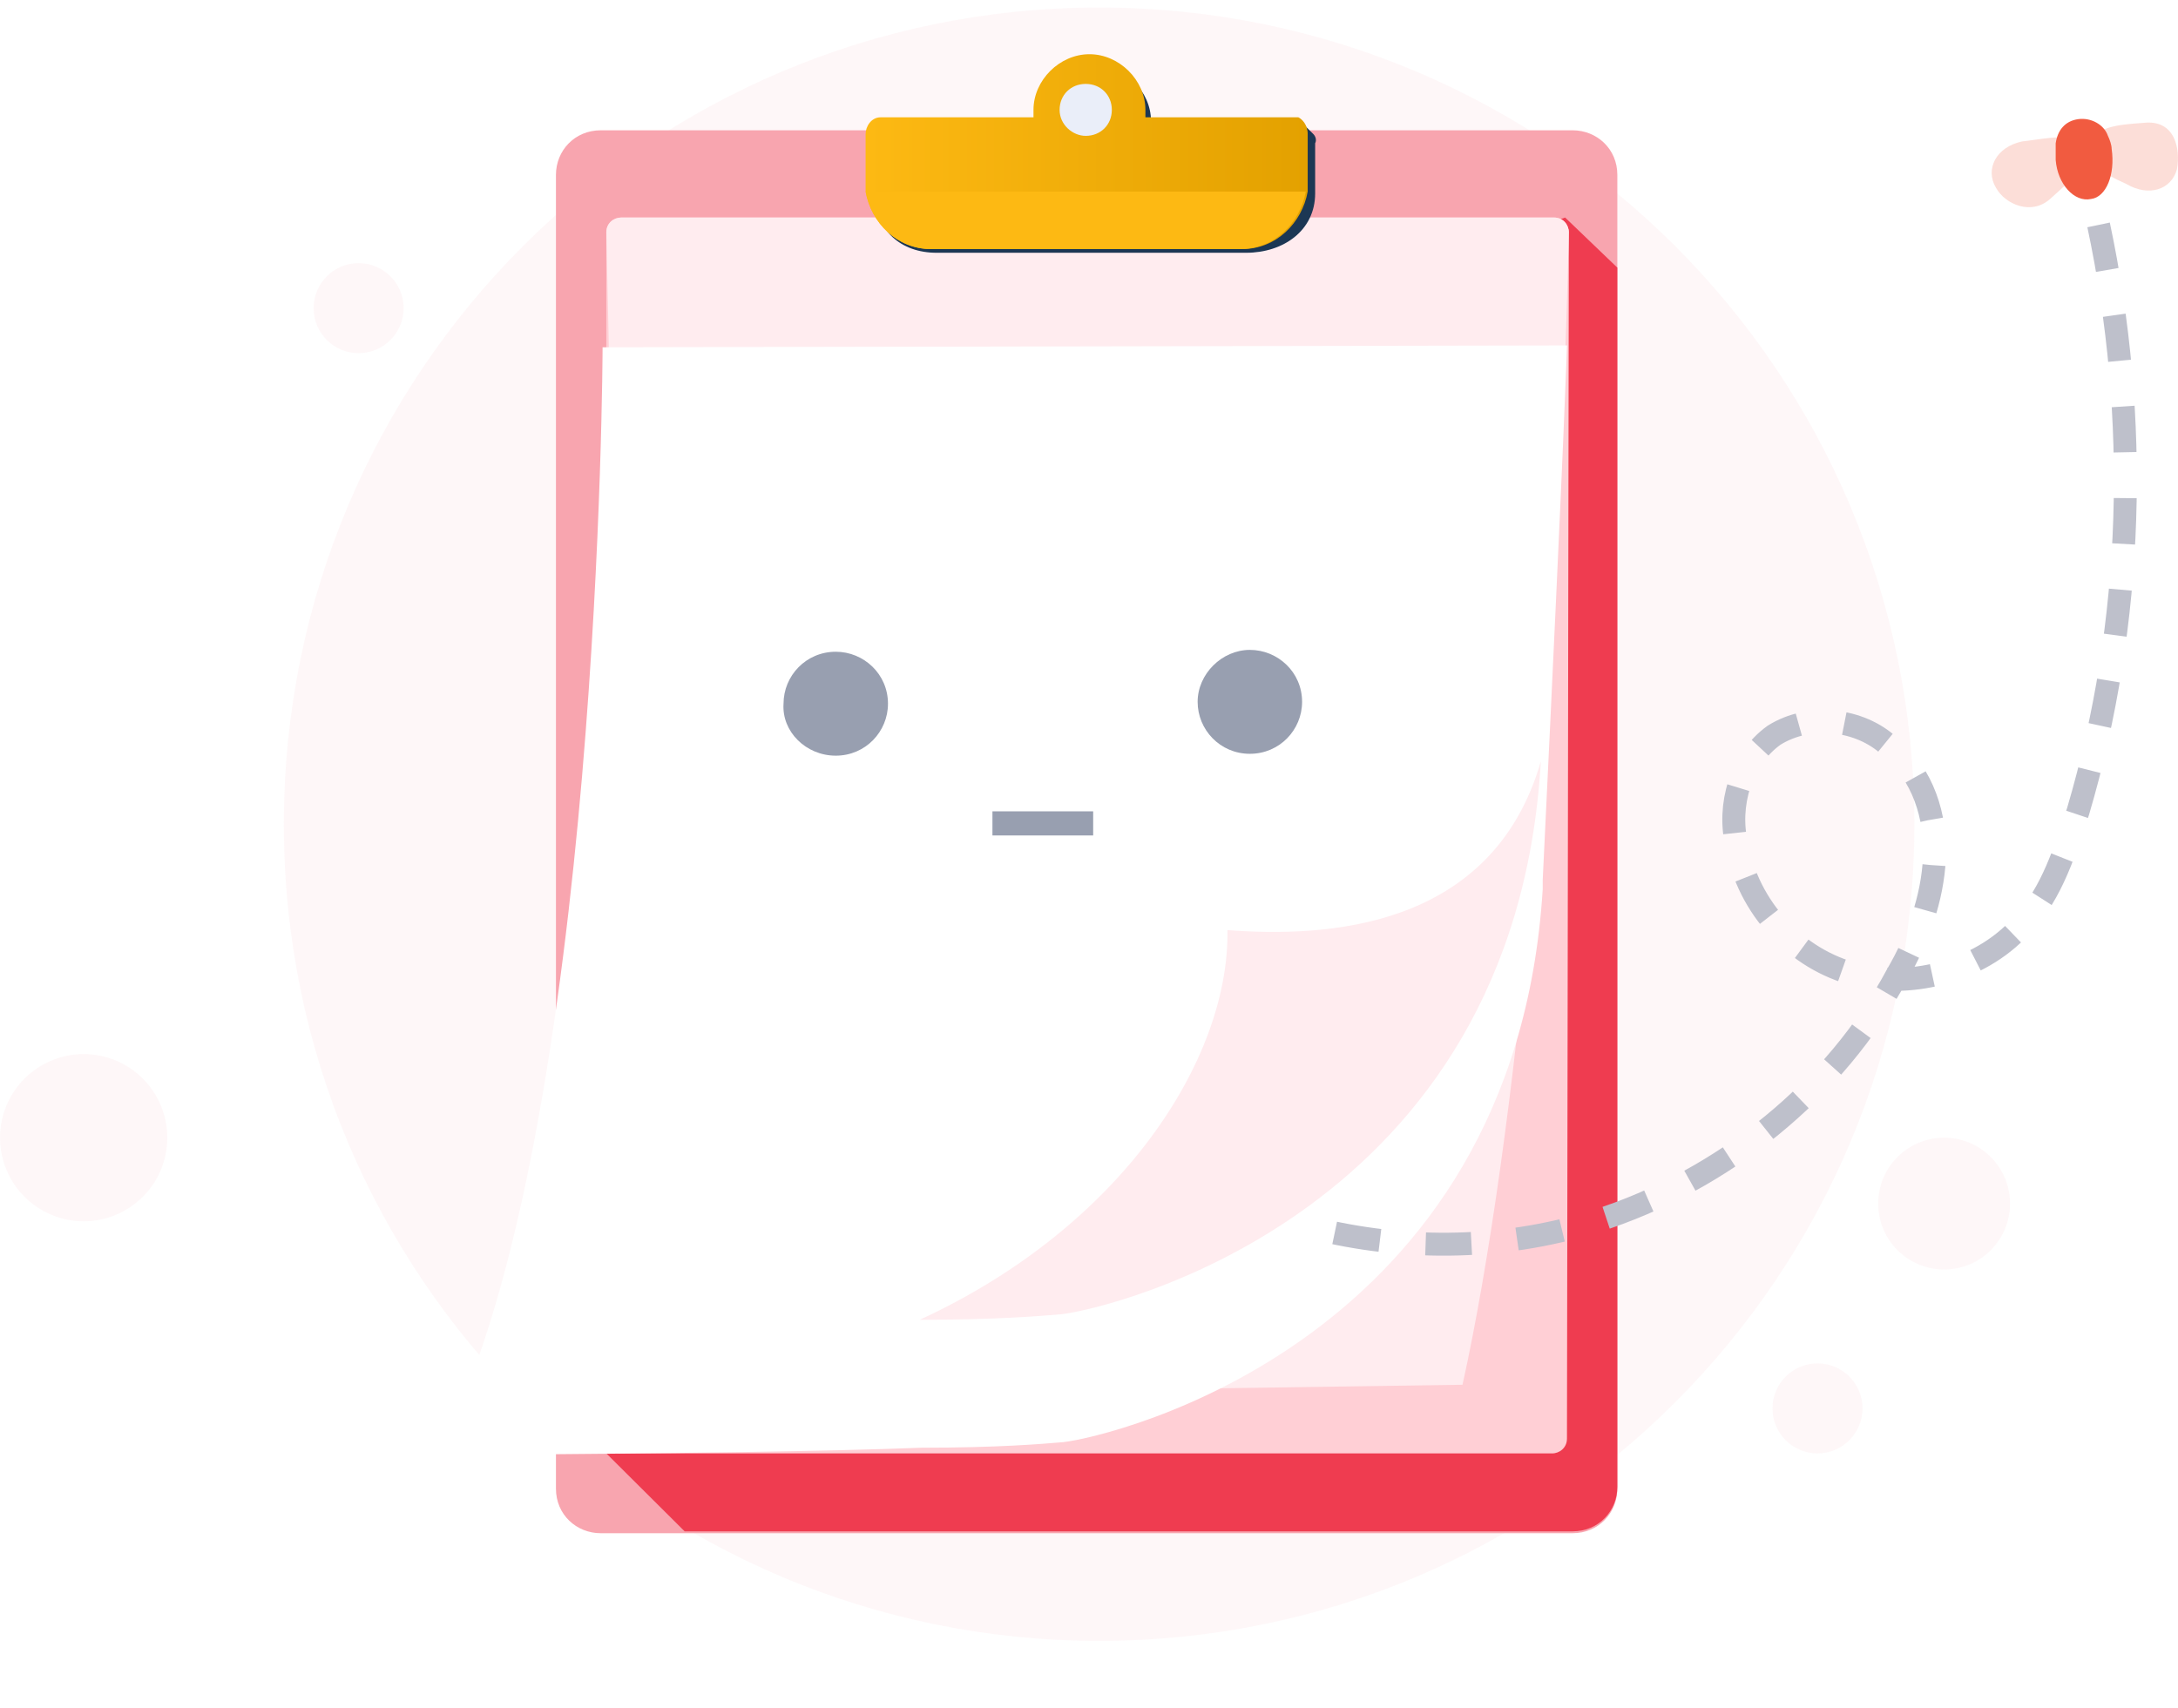 <svg width="190" height="149" viewBox="0 0 190 149" fill="none" xmlns="http://www.w3.org/2000/svg">
<path d="M169.597 110.774C172.773 110.774 175.348 108.199 175.348 105.023C175.348 101.846 172.773 99.272 169.597 99.272C166.421 99.272 163.846 101.846 163.846 105.023C163.846 108.199 166.421 110.774 169.597 110.774Z" fill="#EF3C50" fill-opacity="0.04"/>
<path d="M158.552 126.821C160.721 126.821 162.48 125.062 162.48 122.893C162.48 120.724 160.721 118.966 158.552 118.966C156.383 118.966 154.625 120.724 154.625 122.893C154.625 125.062 156.383 126.821 158.552 126.821Z" fill="#EF3C50" fill-opacity="0.04"/>
<path d="M31.286 30.818C33.455 30.818 35.213 29.059 35.213 26.89C35.213 24.721 33.455 22.962 31.286 22.962C29.116 22.962 27.358 24.721 27.358 26.89C27.358 29.059 29.116 30.818 31.286 30.818Z" fill="#EF3C50" fill-opacity="0.04"/>
<path d="M7.299 106.566C11.327 106.566 14.593 103.301 14.593 99.272C14.593 95.244 11.327 91.978 7.299 91.978C3.27 91.978 0.004 95.244 0.004 99.272C0.004 103.301 3.27 106.566 7.299 106.566Z" fill="#EF3C50" fill-opacity="0.04"/>
<path d="M95.882 143.178C135.159 143.178 167.002 111.336 167.002 71.918C167.002 32.501 135.159 0.658 95.882 0.658C56.605 0.658 24.763 32.501 24.763 71.918C24.763 111.336 56.605 143.178 95.882 143.178Z" fill="#EF3C50" fill-opacity="0.04"/>
<path d="M137.185 11.369C139.3 11.369 141.09 12.989 141.09 15.256V129.897C141.09 132.002 139.463 133.784 137.185 133.784H52.405C50.289 133.784 48.499 132.164 48.499 129.897V15.256C48.499 13.15 50.127 11.369 52.405 11.369H137.185Z" fill="#F8A5AF"/>
<path d="M141.09 23.352V129.735C141.09 131.84 139.463 133.622 137.185 133.622H59.727L52.893 126.821L129.862 21.409L136.534 18.98L141.09 23.352Z" fill="#EF3C50"/>
<path d="M136.859 20.275C136.859 19.627 136.371 18.98 135.557 18.98H54.195C53.544 18.98 52.893 19.465 52.893 20.275V125.525C52.893 126.173 53.381 126.821 54.195 126.821H135.395C136.046 126.821 136.696 126.335 136.696 125.525L136.859 20.275Z" fill="#FFCFD5"/>
<path d="M136.859 20.275C136.859 19.627 136.371 18.98 135.557 18.98H54.195C53.544 18.98 52.893 19.465 52.893 20.275C53.869 62.213 54.195 109.657 49.639 121.963L127.584 120.83C132.303 99.456 135.883 61.08 136.859 20.275Z" fill="#FFECEF"/>
<g filter="url(#filter0_d_961_14759)">
<path d="M136.696 19.141C136.696 19.141 136.533 25.456 134.581 65.775C134.581 66.099 134.581 66.261 134.581 66.585C132.14 106.094 96.991 114.352 92.76 114.838C90.808 115 87.065 115.324 80.393 115.324C72.094 115.648 59.402 115.81 39.549 115.972C38.898 115.972 38.41 115.324 38.736 114.676C52.404 87.311 52.567 19.303 52.567 19.303L136.696 19.141Z" fill="white"/>
</g>
<path d="M134.418 66.423C132.14 105.933 96.829 114.191 92.598 114.677C90.645 114.839 86.903 115.162 80.231 115.162C97.805 107.066 107.243 92.493 107.08 81.158C115.542 81.806 130.187 81.158 134.418 66.423Z" fill="#FFECEF"/>
<path d="M114.566 11.693C114.566 11.531 114.566 11.531 114.566 11.693L113.752 10.883C113.752 10.883 113.264 11.045 113.101 11.369H100.409C100.409 11.045 100.409 10.883 100.409 10.559C100.409 7.969 98.131 5.702 95.527 5.702C92.923 5.702 90.645 7.969 90.645 10.559C90.645 10.883 90.645 11.045 90.808 11.207H77.627C76.976 11.207 76.325 11.693 76.325 12.664V16.874C76.325 20.113 78.604 22.056 81.695 22.056H108.708C111.962 22.056 114.729 20.113 114.729 16.874V12.502C114.891 12.179 114.729 11.855 114.566 11.693Z" fill="#1C3754"/>
<path d="M114.078 11.693V15.903C114.078 16.227 114.078 16.389 114.078 16.713C113.589 19.465 111.311 21.732 108.382 21.732H81.207C78.278 21.732 76 19.465 75.512 16.713C75.512 16.389 75.512 16.227 75.512 15.903V11.693C75.512 11.046 76 10.236 76.814 10.236H90.157C90.157 9.912 90.157 9.75 90.157 9.588C90.157 6.997 92.435 4.73 95.039 4.73C97.642 4.73 99.921 6.997 99.921 9.588C99.921 9.912 99.921 10.074 99.921 10.236H113.264C113.589 10.398 114.078 10.884 114.078 11.693Z" fill="url(#paint0_linear_961_14759)"/>
<path d="M94.713 11.855C96.015 11.855 96.992 10.883 96.992 9.588C96.992 8.292 96.015 7.321 94.713 7.321C93.412 7.321 92.435 8.292 92.435 9.588C92.435 10.883 93.574 11.855 94.713 11.855Z" fill="#EAEEF9"/>
<path d="M113.915 16.713C113.427 19.465 111.149 21.732 108.22 21.732H81.207C78.278 21.732 76 19.465 75.512 16.713H113.915Z" fill="#FDB913"/>
<path d="M72.908 65.938C75.512 65.938 77.464 63.833 77.464 61.404C77.464 58.813 75.349 56.87 72.908 56.87C70.305 56.87 68.352 58.975 68.352 61.404C68.189 63.833 70.305 65.938 72.908 65.938Z" fill="#989FB0"/>
<path d="M109.033 65.775C111.637 65.775 113.589 63.67 113.589 61.241C113.589 58.651 111.474 56.708 109.033 56.708C106.592 56.708 104.477 58.812 104.477 61.241C104.477 63.67 106.43 65.775 109.033 65.775Z" fill="#989FB0"/>
<path d="M95.364 70.795H86.577V72.9H95.364V70.795Z" fill="#989FB0"/>
<path d="M183.073 19.627C186.653 36.467 186.165 54.279 181.283 70.795C180.144 74.195 179.005 77.919 176.564 80.51C173.147 84.558 166.963 86.34 161.919 85.044C156.712 83.749 152.481 79.215 151.504 73.709C150.691 70.309 151.83 66.261 154.759 64.156C157.851 62.213 162.244 62.699 164.848 65.127C167.777 67.556 168.916 71.281 168.753 74.843C168.591 78.405 167.289 81.968 165.499 85.044C160.129 95.083 150.365 103.018 139.137 106.58C130.838 109.171 121.888 109.171 113.589 106.904" stroke="#BEC0CB" stroke-width="2" stroke-miterlimit="10" stroke-dasharray="4 4"/>
<path d="M189.908 14.77C189.419 16.551 187.467 17.199 185.514 16.065C183.399 15.094 181.934 14.284 182.259 12.665C182.748 11.046 184.7 10.884 186.978 10.722C189.745 10.398 190.233 12.989 189.908 14.77Z" fill="#F15B40" fill-opacity="0.2"/>
<path d="M174.123 16.389C174.937 17.846 177.215 18.818 178.842 17.361C180.632 15.742 182.097 14.608 181.283 12.989C180.47 11.531 179.168 12.017 176.401 12.341C174.123 12.827 173.147 14.77 174.123 16.389Z" fill="#F15B40" fill-opacity="0.2"/>
<path d="M181.283 10.398C182.422 10.236 183.561 10.884 183.887 11.855C184.049 12.179 184.212 12.665 184.212 12.989C184.538 15.256 183.724 17.199 182.422 17.361C180.958 17.684 179.493 16.065 179.33 13.96C179.33 13.312 179.33 12.989 179.33 12.503C179.493 11.369 180.144 10.56 181.283 10.398C181.446 10.398 181.283 10.398 181.283 10.398Z" fill="#F15B40"/>
<defs>
<filter id="filter0_d_961_14759" x="16.632" y="8.141" width="142.064" height="140.83" filterUnits="userSpaceOnUse" color-interpolation-filters="sRGB">
<feFlood flood-opacity="0" result="BackgroundImageFix"/>
<feColorMatrix in="SourceAlpha" type="matrix" values="0 0 0 0 0 0 0 0 0 0 0 0 0 0 0 0 0 0 127 0" result="hardAlpha"/>
<feOffset dy="11"/>
<feGaussianBlur stdDeviation="11"/>
<feColorMatrix type="matrix" values="0 0 0 0 0.929 0 0 0 0 0.106 0 0 0 0 0.204 0 0 0 0.15 0"/>
<feBlend mode="normal" in2="BackgroundImageFix" result="effect1_dropShadow_961_14759"/>
<feBlend mode="normal" in="SourceGraphic" in2="effect1_dropShadow_961_14759" result="shape"/>
</filter>
<linearGradient id="paint0_linear_961_14759" x1="75.558" y1="13.234" x2="114.115" y2="13.234" gradientUnits="userSpaceOnUse">
<stop stop-color="#FDB913"/>
<stop offset="1" stop-color="#E3A100"/>
</linearGradient>
</defs>
</svg>

